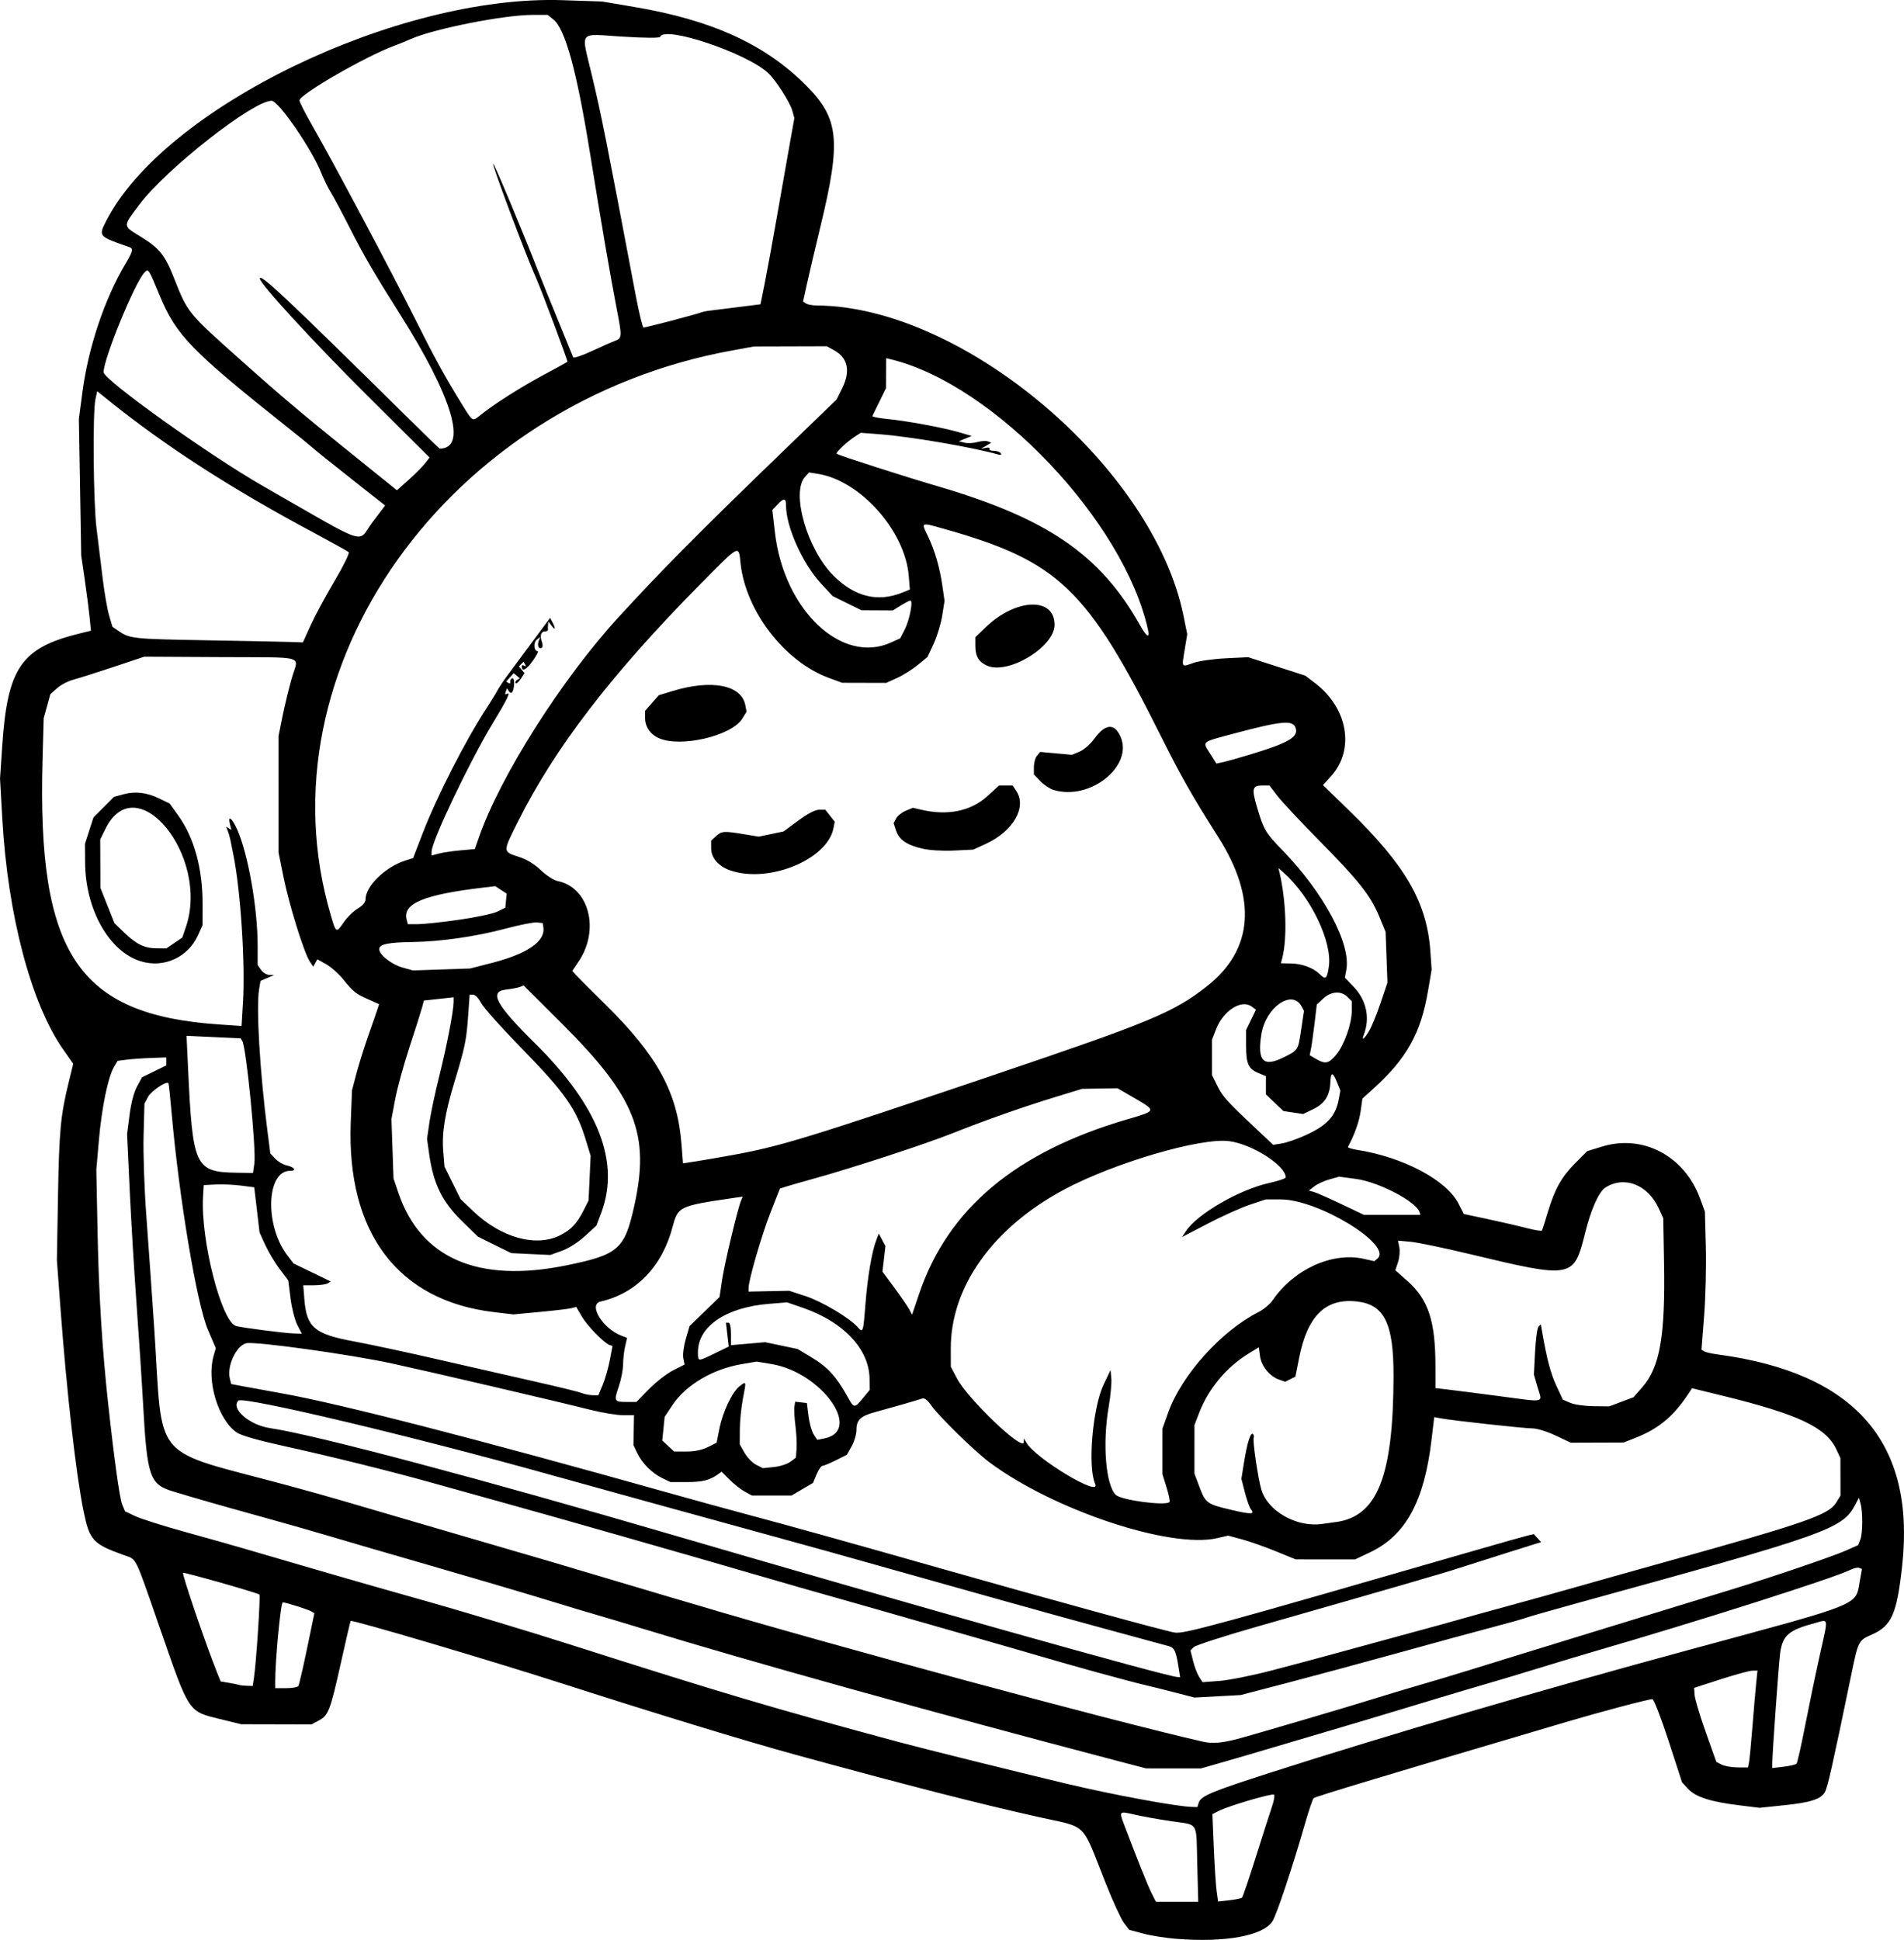 <?xml version="1.0" encoding="UTF-8" standalone="no"?>
<!-- Created with Inkscape (http://www.inkscape.org/) -->

<svg
   width="228.831mm"
   height="233.127mm"
   viewBox="0 0 228.831 233.127"
   version="1.1"
   id="svg1"
   xml:space="preserve"
   xmlns="http://www.w3.org/2000/svg"
   xmlns:svg="http://www.w3.org/2000/svg"><defs
     id="defs1" /><g
     id="layer1"
     transform="translate(73.876,99.699)"><path
       style="fill:#000000"
       d="m 67.552,133.301 c -1.31,-0.105 -3.13,-0.392 -4.046,-0.639 l -1.665,-0.449 -0.631,-0.827 c -0.347,-0.455 -1.34,-2.613 -2.207,-4.796 -2.985,-7.513 -2.04,-6.588 -8.119,-7.948 -7.279,-1.627 -15.688,-3.783 -29.236,-7.494 C 15.847,109.56 4.938,106.229 -6.266,102.626 -14.976,99.825 -31.539,94.924 -31.732,95.091 c -0.036,0.031 -0.554,2.25 -1.15,4.93 -1.294,5.817 -1.521,6.416 -2.666,7.031 l -0.881,0.474 -4.233,-0.01 -4.233,-0.01 -2.436,-0.598 c -3.971,-0.974 -3.745,-0.637 -7.348,-11.01 -3.073,-8.846 -2.728,-8.147 -4.292,-8.71 -3.754,-1.351 -4.142,-1.772 -4.861,-5.271 -0.892,-4.343 -2.023,-14.282 -2.775,-24.384 l -0.433,-5.821 0.134,-7.673 c 0.137,-7.84 0.308,-9.672 1.277,-13.639 l 0.552,-2.262 -1.23,-1.759 c -3.835,-5.486 -6.639,-16.12 -7.293,-27.663 l -0.274,-4.841 0.266,-3.955 c 0.631,-9.395 2.281,-11.774 9.369,-13.511 l 1.291,-0.316 -0.161,-1.614 c -0.088,-0.887 -0.352,-2.923 -0.585,-4.524 l -0.424,-2.91 -0.139,-8.202 -0.139,-8.202 0.424,-3.215 c 0.707,-5.363 2.653,-11.178 5.15,-15.384 0.914,-1.54 0.994,-1.867 0.501,-2.038 -3.73,-1.296 -3.733,-1.299 -2.807,-3.12 6.93,-13.629 35.018,-27.227 54.864,-26.561 l 4.763,0.16 3.947,0.67 c 9.268,1.573 15.658,4.497 20.546,9.405 3.978,3.994 4.245,6.604 1.733,16.976 -0.646,2.668 -1.379,5.787 -1.629,6.931 l -0.455,2.081 0.364,0.231 c 0.2,0.127 0.781,0.233 1.29,0.236 17.579,0.098 40.451,19.452 44.065,37.287 l 0.45,2.219 -0.305,1.848 c -0.365,2.208 -0.422,2.119 1.045,1.597 0.649,-0.231 2.397,-0.479 3.883,-0.552 l 2.703,-0.132 3.431,1.108 3.431,1.108 1.199,0.915 c 3.929,3 4.773,7.985 1.893,11.173 l -0.963,1.066 3.083,2.998 c 6.864,6.675 9.413,11.096 9.825,17.038 l 0.148,2.134 -0.438,2.572 c -0.87,5.102 -2.56,8.114 -6.606,11.775 l -1.274,1.152 -0.217,1.534 c -0.175,1.241 -0.736,2.815 -1.521,4.272 -0.051,0.095 0.419,0.252 1.045,0.349 5.557,0.862 10.804,3.635 12.241,6.47 l 0.631,1.245 2.864,0.609 c 1.575,0.335 3.669,0.82 4.653,1.077 0.984,0.257 1.83,0.392 1.881,0.299 0.051,-0.093 0.359,-1.059 0.684,-2.147 0.842,-2.814 1.65,-4.267 3.3,-5.93 l 1.443,-1.454 1.763,-0.545 c 4.951,-1.529 9.94,1.11 11.825,6.256 l 0.562,1.534 0.114,4.233 c 0.062,2.328 -0.029,6.066 -0.203,8.305 l -0.317,4.072 0.32,0.198 c 0.176,0.109 0.889,0.273 1.583,0.366 16.548,2.195 23.851,10.553 22.216,25.424 -0.634,5.769 -1.26,7.192 -3.624,8.237 -1.65,0.73 -1.639,0.707 -2.552,5.127 -2.182,10.559 -2.769,13.17 -3.099,13.787 -0.46,0.86 -1.699,1.27 -4.825,1.596 l -3.04,0.317 -2.475,-0.305 c -3.402,-0.419 -5.198,-0.995 -6.095,-1.955 l -0.742,-0.795 -1.627,-5.001 c -0.895,-2.751 -1.766,-5.001 -1.936,-5.001 -0.499,0 -6.044,1.468 -10.331,2.735 -21.332,6.306 -30.197,8.978 -30.381,9.157 -0.12,0.117 -0.574,1.448 -1.009,2.958 -1.547,5.373 -3.407,10.96 -3.936,11.823 -1.073,1.75 -5.656,2.599 -11.506,2.131 z m 2.464,-8.955 c -0.137,-5.292 0.229,-4.691 -3.156,-5.193 -1.511,-0.224 -3.457,-0.573 -4.323,-0.774 -1.918,-0.446 -1.923,-0.442 -1.334,1.128 1.398,3.729 2.893,7.461 3.34,8.338 l 0.507,0.994 h 2.542 2.542 z m 5.382,3.996 c 0.095,-0.09 0.847,-2.307 1.671,-4.927 0.824,-2.619 1.692,-5.325 1.928,-6.013 0.236,-0.688 0.349,-1.332 0.249,-1.432 -0.201,-0.201 -5.438,1.336 -6.64,1.949 l -0.768,0.392 0.167,4.007 c 0.092,2.204 0.244,4.565 0.339,5.248 l 0.172,1.24 1.355,-0.15 c 0.745,-0.083 1.433,-0.224 1.528,-0.314 z m -5.198,-11.414 c 0.256,-0.805 1.515,-1.331 8.73,-3.646 13.981,-4.486 32.939,-10.043 50.271,-14.737 20.998,-5.686 19.91,-5.245 20.453,-8.29 l 0.252,-1.41 -0.341,-0.131 c -0.187,-0.072 -0.679,0.041 -1.092,0.251 -1.875,0.953 -18.301,6.183 -30.782,9.801 -1.237,0.359 -4.273,1.274 -6.747,2.034 -2.474,0.76 -5.45,1.652 -6.615,1.981 -1.164,0.329 -4.855,1.432 -8.202,2.451 -3.347,1.019 -7.99,2.408 -10.319,3.087 -2.328,0.679 -5.364,1.576 -6.747,1.994 -1.382,0.418 -3.883,1.152 -5.556,1.632 l -3.043,0.872 -3.307,-0.003 -3.307,-0.003 -3.307,-0.868 C 38.135,106.063 16.083,99.922 3.391,96.029 c -1.965,-0.603 -4.405,-1.333 -5.424,-1.623 -1.019,-0.29 -3.936,-1.167 -6.482,-1.949 -2.547,-0.782 -8.797,-2.624 -13.891,-4.093 -5.093,-1.469 -10.392,-3.014 -11.774,-3.434 -1.382,-0.42 -4.954,-1.439 -7.938,-2.265 -5.328,-1.475 -8.31,-2.329 -11.026,-3.158 -2.72,-0.83 -3.053,-1.793 -3.518,-10.199 -0.165,-2.983 -0.527,-8.52 -0.804,-12.303 -0.277,-3.784 -0.646,-9.924 -0.821,-13.646 l -0.318,-6.767 0.299,-2.319 c 0.185,-1.435 0.529,-2.739 0.901,-3.419 l 0.602,-1.1 1.455,-0.709 1.455,-0.709 v -0.482 -0.482 l -1.852,0.067 c -1.019,0.037 -2.335,0.13 -2.924,0.207 l -1.072,0.14 -0.447,0.757 c -0.705,1.194 -1.46,4.863 -1.8,8.751 l -0.312,3.572 0.157,7.805 c 0.144,7.17 0.547,13.682 1.245,20.108 0.735,6.774 1.403,11.588 1.709,12.325 l 0.338,0.816 1.237,0.582 c 0.68,0.32 3.344,1.164 5.919,1.876 2.575,0.712 5.872,1.643 7.328,2.07 9.984,2.926 14.725,4.293 21.828,6.294 4.438,1.251 12.297,3.623 17.462,5.272 18.119,5.784 24.12,7.562 39.423,11.684 2.739,0.738 13.887,3.505 19.976,4.959 5.443,1.3 13.088,2.718 14.997,2.782 l 0.71,0.024 z m 66.124,-4.824 c 0.067,-0.327 0.253,-2.262 0.414,-4.299 0.161,-2.037 0.363,-4.389 0.45,-5.226 l 0.158,-1.521 -0.633,0.012 c -0.348,0.007 -2.062,0.474 -3.808,1.039 l -3.175,1.027 0.065,0.879 c 0.036,0.484 0.636,2.486 1.335,4.449 l 1.27,3.57 0.649,0.329 c 0.357,0.181 1.213,0.33 1.901,0.333 l 1.252,0.004 z m 5.717,0.139 c 0.099,-0.113 0.564,-2.17 1.032,-4.571 0.468,-2.401 1.259,-6.201 1.758,-8.445 1.048,-4.716 1.104,-4.331 -0.561,-3.885 -3.17,0.848 -3.902,1.476 -4.196,3.599 -0.164,1.185 -0.94,11.994 -0.947,13.2 l -0.004,0.632 1.369,-0.162 c 0.753,-0.089 1.45,-0.255 1.549,-0.368 z m -67.196,-2.971 c 2.052,-0.539 14.291,-4.146 17.049,-5.025 0.873,-0.278 3.076,-0.938 4.895,-1.467 1.819,-0.529 4.2,-1.241 5.292,-1.583 1.091,-0.342 3.949,-1.225 6.35,-1.963 2.401,-0.737 8.473,-2.604 13.494,-4.148 5.02,-1.544 10.438,-3.206 12.039,-3.692 4.716,-1.433 12.332,-4.02 13.971,-4.744 l 1.52,-0.672 0.258,-0.679 c 0.292,-0.769 0.302,-3.353 0.015,-4.349 l -0.19,-0.661 -0.438,0.833 c -1.538,2.925 -3.266,3.536 -33.525,11.861 -2.983,0.821 -5.722,1.604 -6.085,1.741 -0.364,0.137 -2.209,0.655 -4.101,1.151 -1.892,0.496 -6.952,1.875 -11.245,3.064 -4.293,1.189 -10.306,2.813 -13.361,3.61 l -5.556,1.448 -2.778,0.151 -2.778,0.151 -2.117,-0.553 c -1.164,-0.304 -2.95,-0.749 -3.969,-0.988 -1.928,-0.453 -8.774,-2.338 -12.435,-3.424 -1.164,-0.345 -5.45,-1.579 -9.525,-2.742 -4.075,-1.163 -8.718,-2.492 -10.319,-2.953 -1.601,-0.461 -4.101,-1.171 -5.556,-1.578 -1.455,-0.406 -4.968,-1.414 -7.805,-2.24 -10.08,-2.931 -24.563,-7.069 -30.692,-8.767 -3.42,-0.948 -7.646,-2.124 -9.393,-2.614 -4.704,-1.32 -12.15,-3.166 -17.625,-4.368 -3.091,-0.679 -5.133,-1.265 -5.658,-1.625 -2.24,-1.535 -3.646,-6.197 -2.78,-9.218 l 0.263,-0.917 -0.938,-2.183 c -1.345,-3.131 -3.476,-15.86 -4.377,-26.142 -0.166,-1.892 -0.337,-3.48 -0.381,-3.528 -0.248,-0.278 -2.066,0.949 -2.438,1.646 l -0.44,0.824 -0.104,3.836 c -0.058,2.139 0.089,6.413 0.331,9.657 0.239,3.201 0.667,9.289 0.951,13.527 1.101,16.419 -0.67,14.346 16.13,18.88 2.256,0.609 5.232,1.443 6.615,1.853 1.382,0.41 4.18,1.231 6.218,1.824 2.037,0.592 6.8,1.984 10.583,3.093 3.784,1.109 7.415,2.169 8.07,2.356 0.655,0.187 3.87,1.143 7.144,2.123 3.274,0.98 6.489,1.937 7.144,2.126 0.655,0.189 1.965,0.575 2.91,0.857 C 26.172,98.04 59.892,107.149 70.727,109.607 c 1.116,0.253 2.218,0.163 4.117,-0.335 z m -112.861,-6.363 c 0.09,-0.146 0.559,-2.172 1.043,-4.502 l 0.879,-4.236 -0.3,-0.193 c -0.371,-0.239 -3.105,-1.113 -3.498,-1.119 -0.25,-0.003 -0.918,7.068 -0.906,9.587 l 0.004,0.728 h 1.307 c 0.719,0 1.381,-0.119 1.471,-0.265 z m -5.339,-0.992 c 0.274,-1.776 0.803,-9.849 0.656,-9.997 -0.196,-0.196 -9.05,-2.714 -9.175,-2.609 -0.156,0.13 2.752,8.662 4.068,11.937 l 0.449,1.117 0.966,0.161 c 0.531,0.089 1.085,0.201 1.231,0.251 0.146,0.049 0.577,0.099 0.958,0.111 l 0.694,0.021 z m 122.284,-0.864 c 2.328,-0.605 6.376,-1.692 8.996,-2.415 2.619,-0.723 6.31,-1.73 8.202,-2.238 1.891,-0.508 4.213,-1.148 5.159,-1.422 0.946,-0.274 3.744,-1.049 6.218,-1.721 2.474,-0.672 6.105,-1.684 8.07,-2.247 1.965,-0.564 6.846,-1.936 10.848,-3.05 16.708,-4.651 19.486,-5.617 20.382,-7.087 l 0.518,-0.849 -0.005,-2.249 -0.005,-2.249 -0.492,-1.058 c -1.216,-2.619 -4.572,-4.209 -13.511,-6.401 l -3.827,-0.939 -0.406,0.617 c -1.796,2.727 -3.579,4.225 -6.331,5.318 l -1.483,0.589 -3.175,0.011 -3.175,0.011 -1.816,-0.86 c -1.013,-0.48 -2.241,-0.86 -2.778,-0.86 -1.001,0 -9.608,-0.944 -11.018,-1.208 l -0.806,-0.151 -0.328,2.761 c -0.878,7.392 -3.108,11.463 -7.391,13.492 l -1.793,0.849 -3.572,-0.002 -3.572,-0.002 -2.381,-0.975 c -1.31,-0.536 -3.135,-1.179 -4.056,-1.428 l -1.674,-0.454 -1.322,0.305 C 66.775,86.442 52.732,81.765 45.036,76.028 c -1.818,-1.356 -6.212,-5.665 -7.062,-6.927 -0.356,-0.529 -0.74,-0.818 -0.982,-0.74 -0.821,0.265 -4.157,1.222 -5.606,1.609 -1.839,0.491 -2.331,0.948 -2.331,2.165 0,0.515 -0.26,1.4 -0.578,1.966 l -0.578,1.029 -1.326,0.661 c -0.729,0.363 -1.451,0.662 -1.604,0.663 -0.153,0.002 -0.472,0.464 -0.709,1.028 l -0.43,1.025 -1.289,0.758 -1.289,0.758 -2.381,-10e-4 -2.381,-0.001 -0.856,-0.467 c -0.471,-0.257 -1.29,-0.901 -1.82,-1.431 l -0.965,-0.965 -0.429,0.308 c -1.003,0.722 -1.866,0.939 -3.736,0.94 l -1.984,0.001 -0.989,-0.478 c -1.231,-0.595 -2.421,-1.793 -3.007,-3.028 l -0.448,-0.944 0.033,-1.796 0.033,-1.796 H 0.986 c -0.734,0 -2.488,-0.29 -3.897,-0.644 -4.136,-1.04 -19.129,-4.541 -23.816,-5.561 -5.035,-1.096 -16.542,-2.693 -17.559,-2.438 -1.211,0.304 -2.34,2.748 -1.964,4.249 l 0.164,0.653 1.389,0.265 c 0.764,0.146 2.817,0.52 4.564,0.831 7.143,1.274 23.239,5.413 46.831,12.042 2.765,0.777 6.873,1.906 9.128,2.509 5.535,1.48 11.767,3.217 23.283,6.49 13.104,3.724 27.204,7.588 28.208,7.731 1.159,0.165 4.885,-0.855 35.821,-9.798 3.274,-0.947 6.264,-1.791 6.644,-1.877 l 0.69,-0.156 0.434,0.479 0.434,0.479 -4.432,1.392 c -2.437,0.766 -4.908,1.55 -5.49,1.744 -1.696,0.564 -7.884,2.359 -24.044,6.973 -4.056,1.158 -7.555,2.286 -7.776,2.506 l -0.4,0.4 0.318,1.277 c 0.175,0.702 0.502,1.561 0.728,1.908 l 0.409,0.631 2.021,-0.149 c 1.112,-0.082 3.926,-0.644 6.254,-1.249 z m -11.152,-0.327 C 67.46,98.722 67.278,98.315 66.611,98.127 66.256,98.026 62.81,97.089 58.953,96.043 53.111,94.459 43.663,91.821 25.748,86.771 24.293,86.361 21.555,85.603 19.663,85.088 14.686,83.731 -3.493,78.715 -7.986,77.459 -24.298,72.898 -44.664,68.061 -45.219,68.616 c -0.966,0.966 1.313,2.939 3.823,3.31 5.434,0.804 25.117,6.03 48.756,12.944 C 35.247,93.028 66.253,101.755 67.622,101.832 l 0.334,0.019 z M 86.693,83.208 c 4.976,-0.676 6.881,-5.508 6.912,-17.525 0.016,-6.317 -1.088,-8.59 -4.36,-8.976 -3.781,-0.446 -5.986,1.692 -6.989,6.78 l -0.444,2.248 -0.614,0.306 -0.614,0.306 -0.724,-0.252 c -1.143,-0.399 -2.146,-1.624 -2.306,-2.821 l -0.143,-1.066 -1.257,0.773 c -2.638,1.623 -4.785,4.196 -5.889,7.055 l -0.587,1.52 -8e-4,2.91 -8.1e-4,2.91 0.593,1.587 c 0.737,1.973 0.898,2.091 3.825,2.778 2.426,0.57 2.891,0.554 2.366,-0.079 -0.163,-0.196 -0.486,-1.097 -0.718,-2.003 l -0.422,-1.647 0.281,-1.774 c 0.382,-2.416 0.796,-3.801 1.082,-3.624 0.131,0.081 0.183,0.293 0.115,0.471 -0.144,0.375 0.527,4.93 0.918,6.235 0.777,2.59 4.264,4.558 7.299,4.118 0.291,-0.042 1.046,-0.147 1.678,-0.233 z M 66.683,80.804 C 66.763,80.725 66.604,79.94 66.33,79.061 L 65.833,77.462 V 74.724 71.985 L 66.523,70.051 c 1.608,-4.506 6.389,-9.823 10.863,-12.081 0.606,-0.306 1.369,-0.946 1.696,-1.422 2.546,-3.716 7.163,-5.818 10.925,-4.975 l 1.286,0.288 0.367,-0.305 c 1.925,-1.597 -7.072,-7.119 -11.6,-7.119 h -1.83 l -1.923,0.646 c -1.058,0.355 -3.318,1.373 -5.022,2.262 l -3.099,1.616 0.456,-0.696 c 1.359,-2.074 6.406,-4.998 10.01,-5.8 1.099,-0.245 1.998,-0.546 1.998,-0.67 0,-1.415 -3.972,-3.969 -6.773,-4.355 -3.407,-0.469 -13.883,2.606 -19.925,5.847 -8.519,4.571 -13.579,11.687 -13.559,19.069 l 0.006,2.189 0.729,1.389 c 1.306,2.488 8.022,8.895 8.043,7.673 l 0.008,-0.463 0.305,0.529 c 1.1,1.909 9.019,6.665 8.261,4.961 C 56.828,76.572 57.436,69.457 58.769,66.666 l 0.823,-1.724 0.095,1.01 c 0.052,0.556 -0.092,2.095 -0.319,3.42 -0.756,4.403 -0.355,9.373 0.854,10.568 0.647,0.639 5.974,1.352 6.461,0.864 z m -45.569,-4.838 0.665,-0.495 0.08,-1.075 c 0.044,-0.591 -0.017,-1.83 -0.135,-2.752 -0.118,-0.922 -0.175,-1.951 -0.126,-2.287 l 0.089,-0.611 0.707,0.082 0.707,0.082 0.194,1.561 c 0.107,0.858 0.386,1.853 0.62,2.211 l 0.426,0.65 0.835,-0.164 c 4.693,-0.922 -0.291,-7.949 -6.35,-8.953 l -1.766,-0.293 -1.815,0.311 C 11.772,64.83 8.546,66.739 6.95,69.142 l -0.945,1.423 -0.144,1.422 -0.144,1.422 0.71,0.661 0.71,0.661 h 1.5 c 0.971,0 1.873,-0.187 2.558,-0.529 l 1.058,-0.529 0.33,-1.669 c 0.4,-2.021 1.528,-4.411 2.41,-5.105 0.842,-0.662 0.838,-0.677 0.417,1.483 -0.198,1.019 -0.365,2.669 -0.37,3.668 l -0.01,1.816 0.571,1.015 c 0.314,0.558 0.939,1.204 1.389,1.435 l 0.818,0.42 1.319,-0.137 c 0.726,-0.075 1.619,-0.36 1.984,-0.632 z m 8.716,-7.646 0.813,-0.986 -0.012,-1.329 c -0.031,-3.547 -3.089,-6.826 -7.941,-8.513 l -1.964,-0.683 -2.183,0.177 c -5.171,0.42 -8.538,2.705 -8.538,5.796 0,1.17 -0.05,1.166 2.029,0.153 l 1.674,-0.816 -0.168,-1.433 -0.168,-1.433 h 0.301 c 0.186,0 0.301,0.518 0.301,1.35 v 1.35 l 2.051,-0.179 2.051,-0.179 1.959,0.411 1.959,0.411 1.811,1.094 c 1.811,1.094 2.894,2.299 4.201,4.672 0.753,1.369 0.808,1.373 1.825,0.138 z m 91.15,0.441 1.457,-0.545 1.058,-1.202 c 2.131,-2.421 2.778,-6.136 2.618,-15.039 l -0.095,-5.291 -0.547,-1.191 c -1.305,-2.839 -4.153,-3.937 -6.414,-2.474 -0.781,0.506 -1.718,2.607 -2.424,5.438 -1.37,5.493 -1.491,5.515 -13.89,2.543 -3.056,-0.733 -6.241,-1.395 -7.078,-1.472 l -1.522,-0.14 0.161,0.807 c 0.089,0.444 0.017,1.244 -0.159,1.779 l -0.321,0.972 1.467,1.307 c 2.502,2.23 3.345,4.795 3.349,10.187 l 0.002,2.675 1.389,0.159 c 0.764,0.088 3.592,0.45 6.284,0.805 5.701,0.752 5.17,0.873 4.611,-1.051 l -0.448,-1.54 0.14,-2.748 c 0.077,-1.511 0.263,-2.871 0.414,-3.021 l 0.273,-0.273 0.18,1.027 c 0.57,3.242 1.014,4.908 1.699,6.377 l 0.768,1.646 0.878,0.383 c 0.483,0.211 1.736,0.393 2.786,0.405 l 1.908,0.022 z M 4.128,67.227 c 0.835,-0.853 2.138,-1.866 2.897,-2.25 l 1.379,-0.699 -0.153,-0.764 c -0.084,-0.42 0.05,-1.46 0.297,-2.311 l 0.45,-1.547 1.802,-1.745 1.802,-1.745 0.315,-2.094 c 0.299,-1.99 1.832,-8.408 2.263,-9.473 l 0.202,-0.499 -1.299,0.19 c -6.297,0.923 -6.485,1.013 -7.117,3.424 -1.254,4.781 -4.361,8.007 -8.668,9 -1.513,0.349 0.269,3.248 2.524,4.105 l 0.668,0.254 -0.234,1.008 c -0.129,0.554 -0.241,1.544 -0.249,2.199 -0.008,0.655 -0.24,1.842 -0.515,2.639 -0.607,1.759 -0.556,1.859 0.936,1.859 h 1.182 z m -5.567,-0.5 c 0.29,-0.691 0.673,-2.027 0.851,-2.968 l 0.324,-1.712 -0.336,-0.112 C -1.262,61.715 -3.274,59.659 -3.941,58.52 l -0.68,-1.161 -0.558,0.146 c -0.307,0.08 -2.008,0.283 -3.781,0.45 l -3.223,0.303 -2.333,-0.278 c -11.546,-1.374 -17.717,-9.553 -17.205,-22.805 l 0.148,-3.836 0.534,-2.035 c 0.294,-1.119 0.969,-3.262 1.5,-4.763 0.531,-1.5 1.023,-2.918 1.093,-3.15 l 0.127,-0.422 -1.277,-0.568 c -1.545,-0.687 -1.811,-0.899 -3.054,-2.434 -0.534,-0.66 -1.446,-1.467 -2.027,-1.793 l -1.056,-0.594 -0.249,0.445 -0.249,0.445 -0.426,-0.65 C -37.34,14.78 -39.123,9.056 -39.786,5.781 l -0.61,-3.016 -8.6e-4,-7.011 -8.7e-4,-7.011 0.48,-2.381 c 0.264,-1.31 0.769,-3.384 1.122,-4.611 0.794,-2.757 1.947,-2.426 -8.652,-2.484 l -9.09,-0.05 -3.704,1.235 c -2.037,0.679 -4.215,1.369 -4.839,1.534 -0.624,0.165 -1.498,0.624 -1.941,1.02 l -0.807,0.721 -0.4,1.449 -0.4,1.449 -0.138,5.027 c -0.638,23.29 4.26,30.61 21.252,31.763 l 2.672,0.181 0.172,-2.876 c 0.28,-4.697 -0.287,-13.379 -1.156,-17.692 -0.147,-0.728 -0.314,-1.561 -0.372,-1.852 -0.058,-0.291 -0.196,-0.757 -0.306,-1.036 l -0.2,-0.506 0.32,0.198 0.32,0.198 -0.172,-0.684 c -0.291,-1.161 0.251,-0.754 0.877,0.658 1.309,2.953 2.448,9.449 2.448,13.959 v 2.309 l 0.412,0.588 c 0.227,0.323 0.673,0.593 0.992,0.598 l 0.58,0.01 -0.821,0.357 -0.821,0.357 -0.169,1.022 c -0.361,2.186 0.095,9.905 1.002,16.98 l 0.35,2.729 0.593,0.631 c 0.326,0.347 0.933,0.706 1.35,0.797 0.959,0.211 1.259,0.655 0.441,0.655 -2.87,0 -3.086,6.561 -0.336,10.167 l 0.739,0.969 2.234,1.081 2.234,1.081 -0.356,0.226 c -0.196,0.124 -0.938,0.227 -1.649,0.23 l -1.293,0.004 0.137,1.708 c 0.27,3.365 1.209,4.158 5.957,5.037 1.924,0.356 6.386,1.313 9.917,2.127 3.53,0.814 8.747,2.003 11.592,2.643 2.845,0.64 5.465,1.28 5.821,1.422 0.356,0.142 0.961,0.266 1.343,0.275 l 0.695,0.017 z M -56.932,15.828 C -60.753,14.672 -63.613,9.618 -63.651,3.955 l -0.015,-2.249 0.512,-1.587 0.512,-1.587 1.236,-1.238 1.236,-1.238 1.151,-0.31 c 1.427,-0.384 2.778,-0.217 4.335,0.537 l 1.199,0.58 1.049,1.464 c 1.9,2.653 2.917,6.363 2.907,10.607 l -0.006,2.562 -0.538,1.186 c -1.207,2.661 -4.09,3.984 -6.857,3.146 z m 4.009,-2.206 0.959,-0.652 0.425,-1.247 c 2.908,-8.535 -5.951,-19.36 -9.667,-11.812 l -0.624,1.266 0.011,2.91 0.011,2.91 0.845,2.125 0.845,2.125 1.128,1.087 c 1.491,1.437 2.464,1.917 3.911,1.93 l 1.195,0.011 z M -38.151,59.513 c -0.298,-0.585 -0.663,-2.026 -0.811,-3.202 l -0.268,-2.138 -1.035,-1.371 c -0.569,-0.754 -1.346,-2.05 -1.726,-2.881 l -0.691,-1.51 -0.319,-2.715 -0.319,-2.715 -1.581,-0.204 c -0.87,-0.112 -2.236,-0.172 -3.037,-0.133 l -1.455,0.071 -0.081,1.406 c -0.3,5.24 2.235,15.103 3.993,15.533 0.933,0.228 5.78,0.855 6.875,0.889 l 0.998,0.031 z m 68.294,-2.556 c 0.249,-3.219 0.761,-6.231 1.296,-7.625 l 0.305,-0.794 0.398,0.755 0.398,0.755 -0.178,1.532 -0.178,1.532 1.436,1.946 c 0.79,1.071 1.59,2.236 1.778,2.591 l 0.342,0.644 0.844,-2.496 c 3.466,-10.25 11.626,-17.081 25.095,-21.007 3.432,-1 3.431,-0.998 0.821,-2.512 l -2.072,-1.202 -2.127,0.036 -2.127,0.036 -3.175,0.973 c -4.054,1.243 -8.412,2.778 -12.435,4.38 -3.227,1.285 -11.989,4.152 -16.543,5.413 -1.379,0.382 -2.88,0.813 -3.335,0.957 l -0.828,0.262 -1.116,2.834 c -1.059,2.689 -2.647,8.141 -2.65,9.101 l -0.002,0.446 2.447,-0.049 2.447,-0.049 1.951,0.639 c 1.947,0.638 5.269,2.605 6.227,3.688 0.693,0.783 0.705,0.748 0.978,-2.787 z M -5.838,52.368 c 6.287,-1.281 7.028,-1.927 8.188,-7.137 1.925,-8.643 0.161,-13.093 -8.686,-21.915 L -10.935,18.73 l -0.444,0.172 c -0.244,0.095 -1.009,0.24 -1.701,0.322 -2.045,0.245 -1.203,1.802 3.477,6.427 7.659,7.569 10.288,14.3 7.978,20.425 l -0.569,1.507 -1.393,1.271 c -0.816,0.744 -1.967,1.476 -2.779,1.765 l -1.386,0.495 -2.343,-0.112 -2.343,-0.112 -1.996,-0.987 -1.996,-0.987 -1.828,-1.777 c -2.469,-2.4 -3.523,-4.522 -4.033,-8.12 l -0.263,-1.857 0.288,-1.986 c 0.158,-1.092 0.691,-3.593 1.183,-5.557 0.896,-3.575 1.718,-7.833 1.72,-8.905 l 8.5e-4,-0.57 -0.992,0.111 c -0.546,0.061 -1.348,0.149 -1.782,0.195 l -0.79,0.084 -0.246,0.904 c -0.135,0.497 -0.812,2.632 -1.505,4.743 -0.692,2.111 -1.46,4.909 -1.706,6.218 l -0.447,2.379 0.124,3.572 0.124,3.572 0.584,1.72 c 2.68,7.886 9.594,10.878 20.161,8.725 z m -0.674,-3.643 c 1.277,-0.654 1.989,-1.416 2.772,-2.966 l 0.602,-1.191 0.123,-2.686 0.123,-2.686 -0.573,-1.887 c -1.14,-3.754 -2.496,-5.684 -7.816,-11.129 -2.346,-2.401 -4.497,-4.812 -4.779,-5.358 -0.282,-0.546 -0.707,-0.992 -0.943,-0.992 H -17.433 l -0.18,2.564 c -0.203,2.89 -0.385,3.769 -1.635,7.887 -1.164,3.837 -1.541,6.171 -1.354,8.396 l 0.153,1.827 0.962,1.947 0.962,1.947 1.515,1.445 c 3.375,3.219 7.586,4.375 10.498,2.882 z M 96.725,45.958 c -0.418,-1.279 -4.921,-3.626 -7.645,-3.986 l -2.02,-0.267 -1.156,0.324 c -0.636,0.178 -1.453,0.554 -1.816,0.835 l -0.66,0.511 0.594,0.165 c 0.327,0.09 1.815,0.746 3.306,1.457 l 2.712,1.292 h 3.396 3.396 z M -43.309,40.137 c 0.242,-1.664 -0.967,-13.962 -1.448,-14.741 l -0.198,-0.32 -3.251,-0.15 -3.251,-0.15 0.185,3.943 c 0.555,11.85 0.829,12.431 5.899,12.512 l 1.902,0.03 z m 57.384,-1.017 c 5.848,-1.061 9.028,-2.035 31.537,-9.652 C 64.44,23.097 67.132,21.978 71.124,18.864 76.771,14.461 77.246,8.293 72.513,0.848 69.393,-4.06 68.083,-6.366 65.646,-11.241 56.775,-28.99 53.331,-32.278 39.541,-36.156 c -2.778,-0.781 -2.713,-0.81 -1.913,0.849 0.835,1.731 1.439,3.797 1.756,6.011 l 0.259,1.806 -0.278,1.766 c -0.153,0.971 -0.614,2.489 -1.024,3.372 l -0.747,1.606 -1.182,0.968 c -0.65,0.533 -1.767,1.233 -2.483,1.556 l -1.302,0.588 -2.646,-0.007 -2.646,-0.007 -1.587,-0.583 c -5.334,-1.959 -10.025,-8.055 -10.626,-13.808 -0.231,-2.208 -0.044,-2.307 -4.893,2.603 -10.625,10.758 -17.43,19.622 -21.848,28.461 -1.864,3.729 -1.868,3.609 0.155,4.266 0.9,0.292 1.846,0.871 2.596,1.59 0.65,0.623 1.555,1.206 2.014,1.297 3.757,0.751 5.093,5.84 2.532,9.648 l -0.777,1.156 0.453,0.501 c 0.249,0.276 1.813,1.839 3.475,3.474 6.321,6.219 8.718,10.615 9.204,16.88 l 0.176,2.265 1.494,-0.23 C 10.524,39.746 12.492,39.407 14.075,39.12 Z M 13.842,4.881 C 12.451,4.388 11.593,3.378 11.593,2.231 V 1.33 l 0.579,-0.539 c 0.669,-0.624 0.939,-0.643 3.351,-0.245 l 1.783,0.294 1.494,-0.31 1.494,-0.31 1.771,-1.307 c 1.126,-0.831 2.04,-1.307 2.509,-1.307 h 0.738 l 0.569,0.723 0.569,0.723 -0.158,0.791 C 25.535,3.634 18.436,6.506 13.842,4.881 Z M 36.993,2.287 c -1.885,-0.435 -2.813,-1.072 -3.178,-2.177 l -0.294,-0.891 0.302,-0.565 c 0.166,-0.31 0.687,-0.725 1.158,-0.922 l 0.856,-0.358 1.041,0.241 c 3.172,0.736 5.949,0.157 7.928,-1.651 l 1.39,-1.27 h 0.817 0.817 l 0.455,0.694 c 1.267,1.933 -0.419,4.828 -3.678,6.319 L 43.09,2.402 40.769,2.513 C 39.414,2.577 37.843,2.484 36.993,2.287 Z M 52.726,-4.777 C 52.284,-4.914 51.575,-5.388 51.152,-5.831 l -0.771,-0.804 v -0.898 c 0,-0.494 0.169,-1.102 0.376,-1.351 l 0.376,-0.453 1.911,0.173 1.911,0.173 0.924,-0.386 c 0.508,-0.212 1.298,-0.901 1.754,-1.531 1.313,-1.812 2.409,-1.92 3.143,-0.31 1.625,3.567 -3.668,7.801 -8.051,6.44 z M 5.343,-10.977 c -1.064,-0.463 -1.688,-1.367 -1.688,-2.448 v -0.858 l 0.819,-0.932 0.819,-0.932 1.629,-0.498 c 4.709,-1.441 8.32,-0.749 8.776,1.683 l 0.149,0.794 -0.529,0.849 c -1.278,2.052 -7.361,3.48 -9.975,2.342 z M 44.753,-19.707 c -1.021,-0.452 -1.41,-1.122 -1.41,-2.43 v -0.992 l 1.262,-1.208 c 3.639,-3.482 8.263,-3.64 8.263,-0.282 0,2.661 -5.575,6.036 -8.115,4.912 z m 38.23,56.452 c 2.63,-1.193 3.663,-2.302 4.037,-4.338 l 0.193,-1.049 -0.401,-1.001 c -0.512,-1.28 -0.749,-1.268 -0.801,0.042 -0.062,1.559 -0.687,2.528 -2.058,3.192 l -1.208,0.585 -1.187,-0.178 -1.187,-0.178 -1.051,-1 -1.051,-1 v -1.096 -1.096 L 77.363,29.249 c -1.211,-0.506 -1.477,-1.101 -1.477,-3.309 v -1.862 l 0.593,-1.221 0.593,-1.221 -0.511,-0.374 c -1.24,-0.907 -3.423,0.486 -4.292,2.738 l -0.484,1.254 v 2.117 2.117 l 0.638,1.297 c 0.638,1.296 1.163,1.875 4.786,5.279 l 1.93,1.813 1.038,-0.166 c 0.571,-0.091 1.833,-0.526 2.804,-0.967 z m -2.523,-9.408 c 1.709,-0.862 1.669,-0.796 2.057,-3.405 L 82.837,21.78 82.545,21.234 c -1.125,-2.103 -4.303,0.106 -4.826,3.356 -0.523,3.248 0.237,4.009 2.741,2.746 z m 6.249,-0.282 c 0.973,-1.18 1.878,-3.73 1.878,-5.291 V 20.624 l -0.529,-0.529 c -0.757,-0.757 -1.951,-0.675 -2.892,0.198 l -0.784,0.728 -0.267,2.249 c -0.147,1.237 -0.339,2.606 -0.427,3.043 l -0.16,0.794 0.743,0.439 c 1.125,0.665 1.556,0.578 2.437,-0.491 z m 3.968,-2.873 c 0.305,-0.517 0.924,-2.033 1.375,-3.369 l 0.82,-2.428 -0.11,-3.047 -0.11,-3.047 -0.746,-1.806 C 90.854,7.937 89.475,6.186 84.752,1.398 82.479,-0.906 80.185,-3.357 79.654,-4.048 l -0.966,-1.257 h -0.88 c -1.185,0 -1.27,0.39 -0.588,2.687 0.782,2.634 0.996,2.995 2.989,5.046 5.014,5.159 8.306,11.309 7.722,14.424 l -0.176,0.936 1.047,1.088 c 1.554,1.615 2.007,3.757 1.224,5.796 -0.296,0.771 0.069,0.496 0.651,-0.489 z m -4.849,-7.697 C 86.276,13.501 83.653,8.049 80.374,5.146 L 79.776,4.617 79.929,5.278 c 0.764,3.306 0.905,7.778 0.319,10.086 l -0.176,0.694 1.2,0.024 c 1.365,0.027 2.705,0.528 3.479,1.3 0.696,0.694 0.86,0.558 1.078,-0.898 z m -100.571,-0.473 c 4.238,-1.089 6.41,-2.581 6.173,-4.241 l -0.077,-0.54 -0.689,-0.08 c -0.379,-0.044 -2.07,0.289 -3.758,0.739 -3.573,0.954 -7.792,1.564 -11.163,1.616 -2.891,0.044 -3.937,0.246 -4.04,0.778 -0.124,0.642 1.388,1.885 2.771,2.277 l 1.269,0.36 3.44,-0.117 3.44,-0.117 z m -17.777,-4.935 c 0.404,-0.584 1.148,-1.305 1.654,-1.604 0.577,-0.341 0.919,-0.746 0.919,-1.088 0,-1.585 2.376,-3.905 4.778,-4.667 l 0.942,-0.299 1.146,-2.973 c 1.704,-4.42 5.141,-11.156 7.66,-15.011 0.523,-0.8 1.107,-1.751 1.298,-2.112 0.191,-0.361 0.702,-1.135 1.136,-1.72 0.434,-0.585 1.787,-2.411 3.007,-4.059 l 2.218,-2.996 0.284,0.531 c 0.411,0.768 0.349,1.017 -0.104,0.418 l -0.388,-0.514 -0.04,0.397 c -0.022,0.218 -0.026,0.486 -0.008,0.595 0.017,0.109 -0.137,0.198 -0.344,0.198 -0.495,0 -0.659,0.522 -0.391,1.247 0.12,0.324 0.111,0.651 -0.02,0.732 -0.353,0.218 -0.565,-0.276 -0.356,-0.831 l 0.183,-0.487 -0.419,0.34 c -0.43,0.35 -0.354,1.379 0.103,1.379 0.138,0 -0.132,0.532 -0.599,1.182 -0.77,1.072 -1.301,1.333 -1.301,0.639 0,-0.146 0.137,-0.18 0.305,-0.076 0.197,0.122 0.233,0.072 0.102,-0.14 l -0.203,-0.329 -0.276,0.276 -0.276,0.276 0.338,0.407 0.338,0.407 -0.449,0.686 c -0.247,0.377 -0.526,0.609 -0.619,0.516 -0.093,-0.093 -0.019,-0.263 0.166,-0.377 l 0.336,-0.207 -0.369,-0.306 -0.369,-0.306 -0.454,0.502 -0.454,0.502 0.288,0.178 c 0.159,0.098 0.256,0.035 0.216,-0.139 -0.04,-0.175 0.057,-0.366 0.216,-0.425 0.175,-0.065 0.27,0.21 0.241,0.696 -0.056,0.949 -0.34,1.32 -0.639,0.836 l -0.213,-0.345 -0.166,0.433 c -0.097,0.253 -0.057,0.366 0.096,0.271 0.574,-0.355 0.178,0.49 -1.635,3.484 -2.792,4.611 -7.364,14.209 -7.364,15.456 V 3.112 l 0.86,-0.232 c 0.473,-0.127 1.643,-0.302 2.599,-0.388 l 1.739,-0.156 0.477,-1.373 C -13.775,-6.402 -6.366,-18.086 0.468,-25.534 5.829,-31.377 9.9,-35.483 20.262,-45.499 l 6.409,-6.195 0.664,-1.332 c 1.044,-2.095 0.704,-3.669 -0.994,-4.597 l -0.855,-0.467 -4.366,0.013 -4.366,0.013 -2.635,0.479 c -34.177,6.208 -56.942,38.206 -48.254,67.824 0.654,2.229 0.654,2.229 1.617,0.837 z m 13.792,-0.243 c 2.023,-0.287 4.107,-0.732 4.63,-0.988 l 0.952,-0.466 0.082,-0.844 0.082,-0.844 -0.686,-0.449 -0.686,-0.449 -1.38,0.163 c -7.205,0.851 -9.775,1.918 -9.27,3.849 l 0.146,0.558 1.226,-0.004 c 0.674,-0.002 2.881,-0.239 4.904,-0.527 z M 76.416,-9.042 c 4.658,-1.41 5.833,-2.113 5.403,-3.233 -0.35,-0.913 -1.758,-0.776 -7.335,0.713 -4.06,1.084 -3.866,0.924 -2.929,2.414 l 0.76,1.207 0.794,-0.17 c 0.437,-0.093 1.925,-0.512 3.307,-0.931 z m -43.209,-13.447 1.109,-0.503 0.55,-1.077 c 0.572,-1.121 1.027,-3.46 0.673,-3.46 -0.112,0 -0.634,0.268 -1.16,0.595 l -0.957,0.595 -1.879,-0.01 -1.879,-0.01 -1.735,-0.854 -1.735,-0.854 -1.413,-1.527 c -2.209,-2.387 -4.191,-6.819 -4.191,-9.372 0,-0.902 -0.258,-0.924 -1.042,-0.089 l -0.605,0.644 0.314,2.703 c 1.084,9.324 8.032,15.908 13.951,13.221 z m -69.735,-2.09 c 0.519,-1.142 1.808,-3.533 2.866,-5.314 1.058,-1.781 1.82,-3.335 1.695,-3.453 -0.126,-0.118 -1.955,-1.136 -4.065,-2.263 -10.04,-5.363 -17.873,-10.41 -24.791,-15.973 l -1.375,-1.106 -0.213,1.003 c -0.338,1.594 -0.247,12.37 0.13,15.423 0.189,1.528 0.519,4.226 0.735,5.995 0.215,1.769 0.57,3.817 0.788,4.55 l 0.396,1.334 0.721,0.5 c 1.338,0.927 1.762,0.973 10.246,1.121 4.657,0.081 9.244,0.172 10.195,0.203 l 1.728,0.056 z m 100.622,0.554 C 61.219,-37.037 45.656,-53.441 33.289,-56.494 l -0.661,-0.163 -0.008,1.798 -0.008,1.798 -0.773,1.587 c -0.425,0.873 -0.815,1.667 -0.867,1.763 -0.051,0.097 0.717,0.255 1.707,0.351 2.378,0.231 6.718,1.031 8.669,1.598 l 1.563,0.454 -0.776,0.318 -0.776,0.318 0.684,0.172 c 0.376,0.095 1.068,0.062 1.537,-0.072 0.469,-0.134 1.038,-0.173 1.265,-0.086 l 0.413,0.158 -0.626,0.373 -0.626,0.373 0.596,-0.124 c 0.328,-0.068 0.529,-0.016 0.447,0.116 -0.082,0.132 0.149,0.24 0.513,0.24 0.364,0 0.743,0.132 0.843,0.293 0.117,0.189 0.006,0.242 -0.315,0.15 -2.944,-0.85 -10.561,-2.154 -14.197,-2.431 L 29.566,-47.687 28.847,-47.217 c -0.97,0.635 -2.316,1.908 -2.164,2.047 0.199,0.182 8.015,2.697 12.029,3.871 13.279,3.882 19.662,8.256 24.425,16.738 0.792,1.411 1.2,1.639 0.956,0.537 z m -29.513,-4.468 0.896,-0.364 -0.137,-1.652 c -0.45,-5.413 -5.822,-11.438 -10.919,-12.247 l -1.062,-0.169 -0.482,0.532 c -1.703,1.882 0.253,8.701 3.4,11.852 2.564,2.567 5.337,3.25 8.304,2.047 z m -63.68,-8.466 1.51,-1.995 -2.833,-2.228 c -3.219,-2.531 -5.806,-4.608 -6.242,-5.011 -0.163,-0.151 -1.189,-0.984 -2.28,-1.851 -11.981,-9.523 -13.762,-11.352 -15.759,-16.185 -1.326,-3.21 -1.33,-3.216 -1.818,-2.708 -1.166,1.214 -4.969,10.515 -4.898,11.978 0.046,0.94 12.754,10.012 19.143,13.665 13.123,7.504 11.246,6.886 13.176,4.336 z m 6.286,-7.035 0.566,-0.721 -7.518,-7.481 c -6.495,-6.463 -12.876,-13.41 -12.881,-14.021 -0.006,-0.687 3.174,2.299 17.451,16.392 2.25,2.221 4.125,4.039 4.166,4.039 3.373,0 1.557,-6.149 -4.767,-16.14 -3.04,-4.802 -4.395,-7.13 -6.034,-10.369 -0.907,-1.791 -1.928,-3.704 -2.269,-4.251 -0.341,-0.547 -0.856,-1.593 -1.145,-2.324 -1.133,-2.874 -5.152,-8.72 -5.996,-8.72 -2.225,0 -12.642,8.171 -15.854,12.435 -2.073,2.752 -2.082,2.536 0.159,3.919 2.221,1.37 2.874,2.18 3.953,4.902 1.696,4.28 1.596,4.157 8.217,10.065 5.307,4.736 7.415,6.496 16.905,14.126 l 1.691,1.36 1.395,-1.244 c 0.767,-0.684 1.649,-1.569 1.961,-1.965 z m 6.624,-5.779 c 1.623,-1.313 4.752,-3.313 7.484,-4.784 1.632,-0.879 2.996,-1.626 3.031,-1.659 0.073,-0.071 -3.097,-8.546 -3.72,-9.943 -1.357,-3.046 -5.537,-14.194 -5.193,-13.849 0.226,0.226 3.601,8.302 5.4,12.923 0.34,0.873 1.402,3.493 2.359,5.821 0.958,2.328 1.783,4.351 1.833,4.495 0.051,0.144 1.035,-0.178 2.187,-0.715 1.153,-0.537 2.423,-1.098 2.823,-1.247 0.874,-0.325 0.883,-0.488 0.219,-3.893 -0.711,-3.642 -1.917,-10.679 -3.192,-18.616 -1.592,-9.915 -2.989,-15.007 -4.427,-16.138 l -0.675,-0.531 h -1.818 c -3.418,0 -11.856,1.672 -14.624,2.898 -0.595,0.263 -1.498,0.631 -2.007,0.818 -3.378,1.237 -11.373,5.846 -11.376,6.558 -7e-4,0.194 0.705,1.578 1.567,3.075 2.31,4.011 9.508,17.539 12.249,23.024 2.425,4.851 3.582,6.964 5.693,10.392 1.319,2.142 1.27,2.111 2.185,1.371 z M 6.778,-61.147 c 1.703,-0.445 3.274,-0.882 3.492,-0.972 0.218,-0.089 0.754,-0.204 1.191,-0.254 0.437,-0.05 1.98,-0.242 3.429,-0.427 l 2.636,-0.336 0.479,-2.371 c 0.264,-1.304 0.948,-5.05 1.522,-8.324 0.573,-3.274 1.273,-7.241 1.555,-8.815 l 0.512,-2.862 -0.245,-0.888 c -0.28,-1.014 -2.002,-3.691 -2.921,-4.542 -2.608,-2.413 -12.482,-5.716 -12.964,-4.336 -0.056,0.159 -1.731,0.151 -4.542,-0.022 -5.396,-0.333 -4.969,-0.867 -3.675,4.596 1.207,5.098 1.617,7.152 5.273,26.46 0.406,2.146 0.834,3.902 0.95,3.903 0.116,6.88e-4 1.605,-0.363 3.307,-0.808 z"
       id="path66" /></g></svg>
